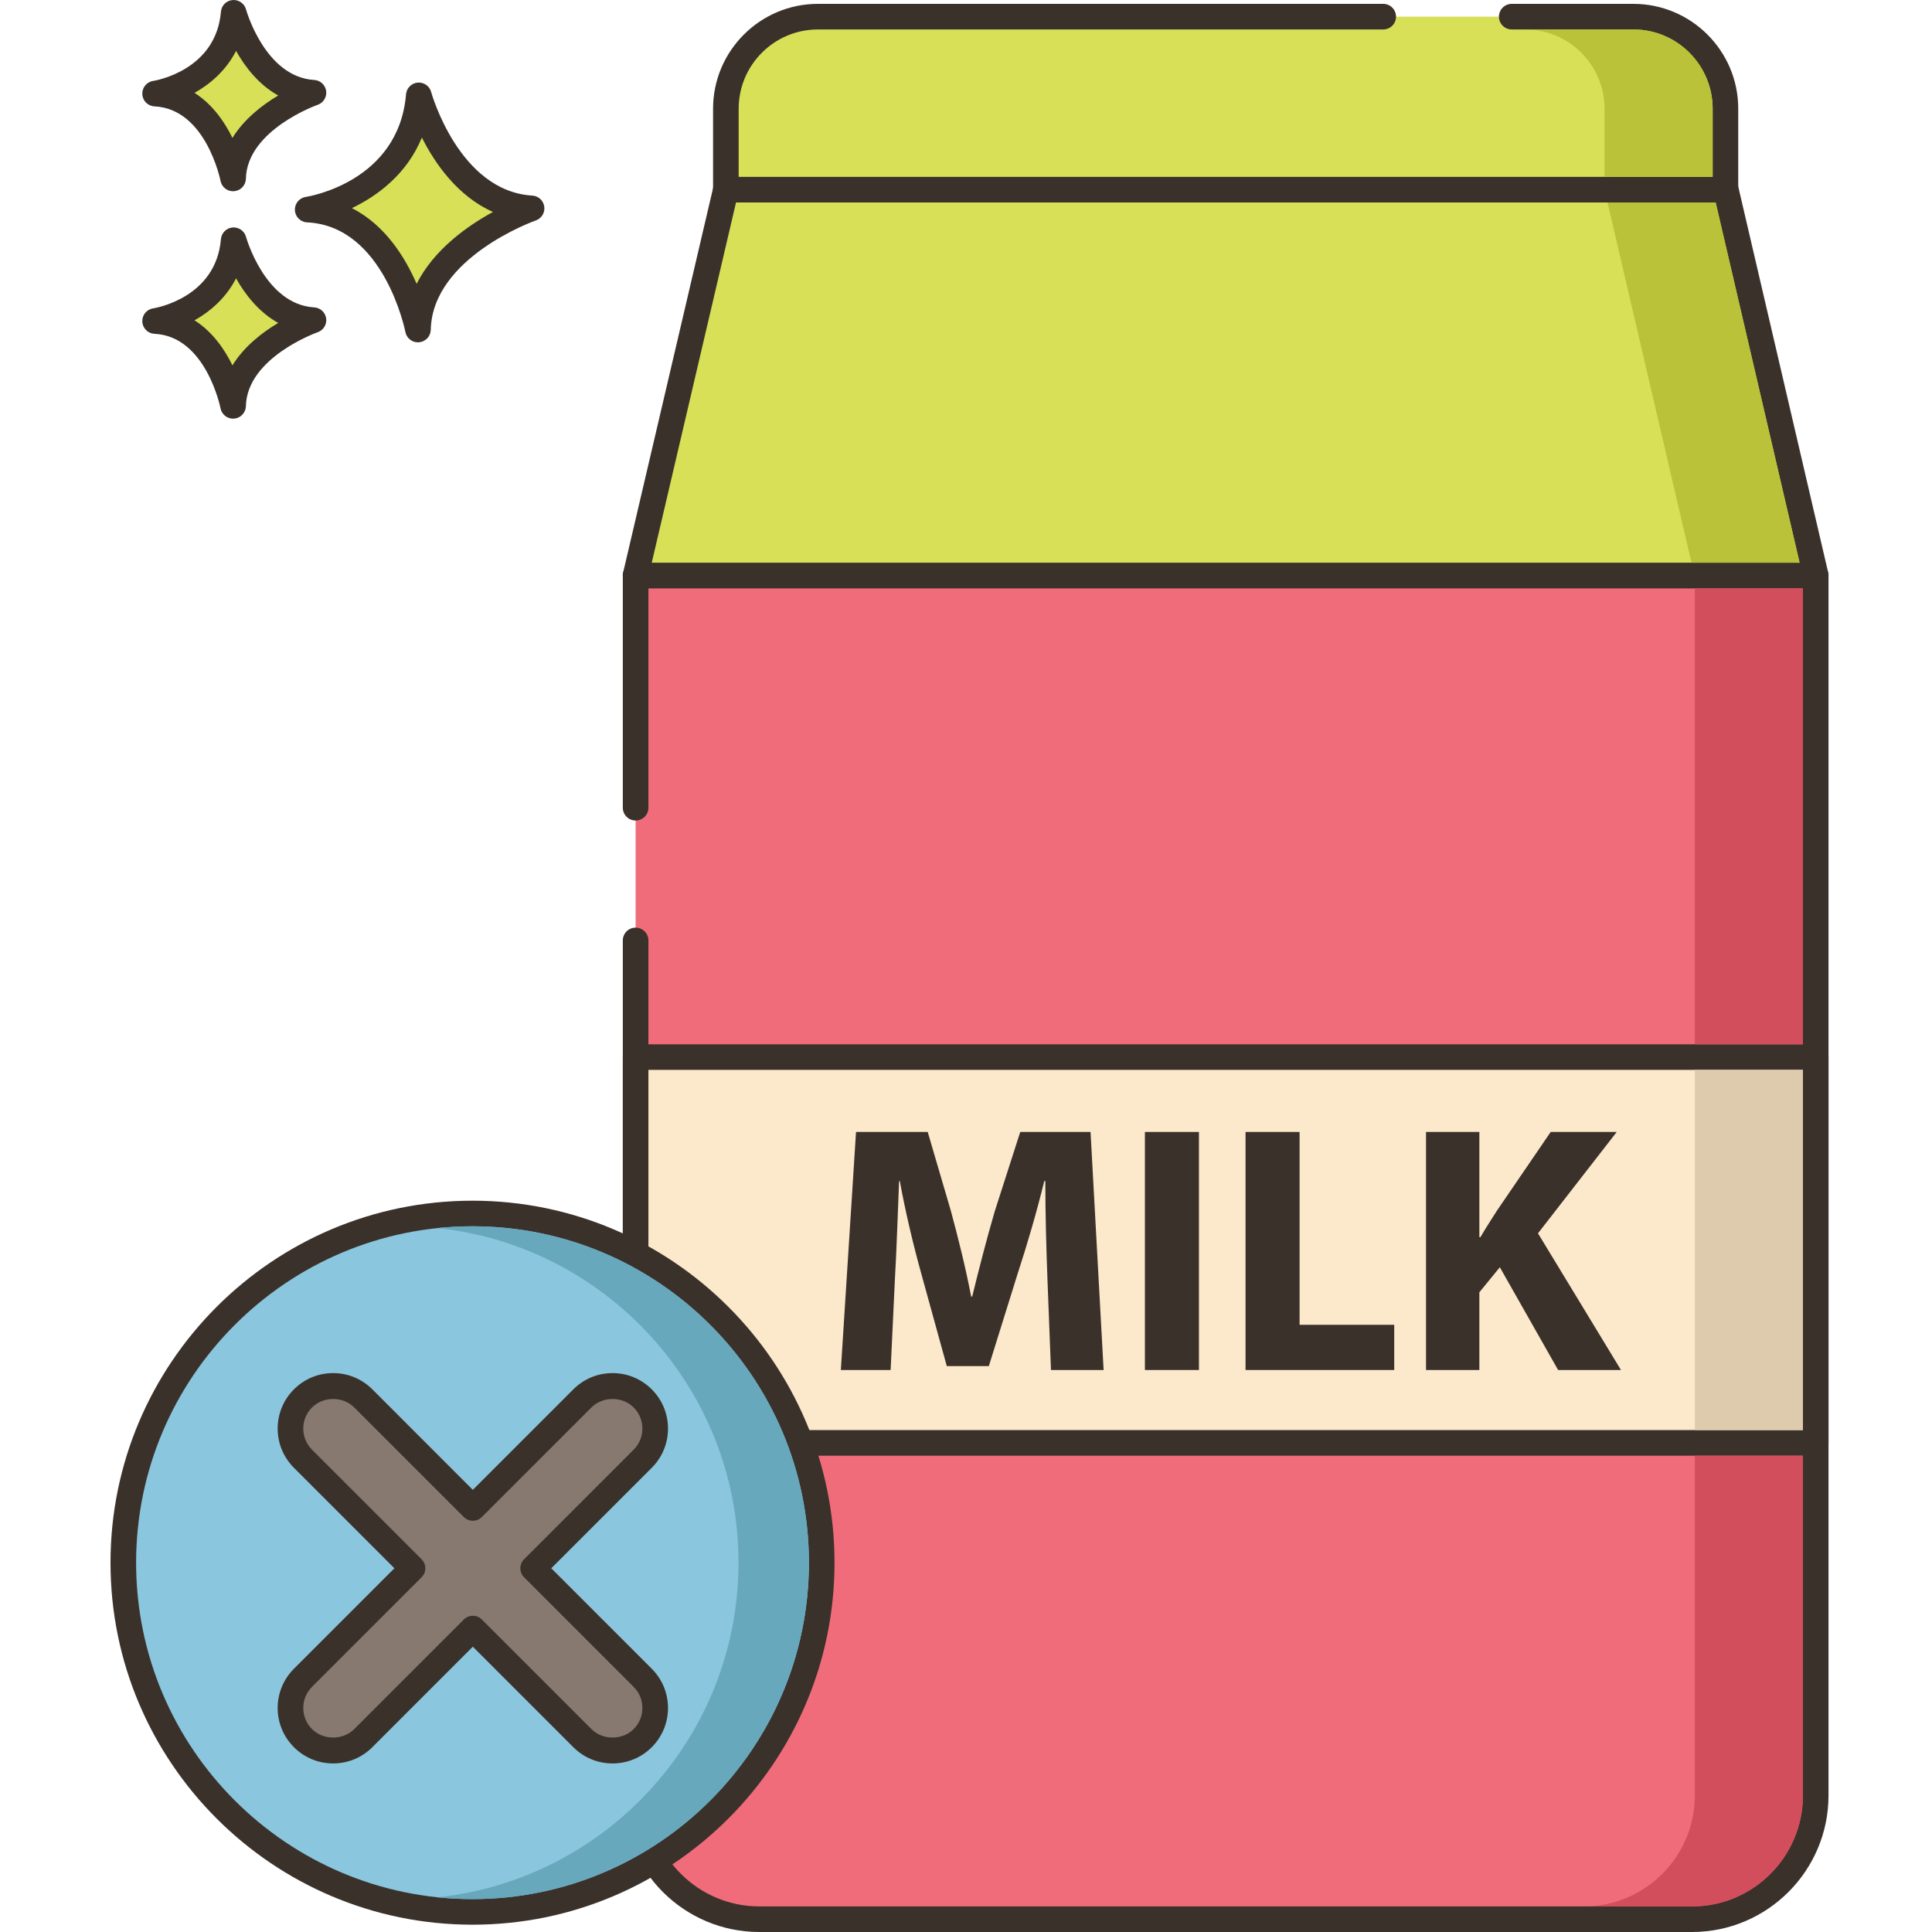 <svg height="452pt" viewBox="-25 0 452 452.904" width="452pt" xmlns="http://www.w3.org/2000/svg"><path d="m72.723 22.352c-1.945 23.129-26.047 26.781-26.047 26.781 20.695.973 25.852 28.117 25.852 28.117.441-19.352 26.641-28.402 26.641-28.402-19.629-1.176-26.445-26.496-26.445-26.496zm0 0" fill="#d7e057"/><path d="m99.348 45.852c-17.207-1.031-23.664-24.051-23.727-24.281-.379-1.406-1.684-2.324-3.168-2.207-1.449.133-2.594 1.285-2.719 2.734-1.719 20.434-22.625 23.93-23.508 24.07-1.527.23-2.625 1.578-2.547 3.121.082 1.539 1.316 2.766 2.855 2.84 18.055.852 22.996 25.438 23.043 25.688.277 1.422 1.52 2.434 2.945 2.434.086 0 .168-.004.254-.012 1.527-.129 2.715-1.387 2.75-2.918.387-17.016 24.383-25.555 24.621-25.637 1.355-.473 2.188-1.828 1.988-3.246-.195-1.418-1.359-2.5-2.789-2.586zm-27.133 20.691c-2.711-6.262-7.418-13.816-15.172-17.754 5.859-2.812 12.816-7.828 16.402-16.543 3.102 6.141 8.398 13.758 16.668 17.441-6.012 3.281-13.844 8.812-17.898 16.855zm0 0" fill="#3a312a"/><path d="m29.328 56.316c-1.379 16.355-18.426 18.941-18.426 18.941 14.637.688 18.285 19.887 18.285 19.887.312-13.688 18.844-20.09 18.844-20.09-13.883-.832-18.703-18.738-18.703-18.738zm0 0" fill="#d7e057"/><path d="m48.211 72.059c-11.535-.691-15.945-16.371-15.988-16.531-.379-1.402-1.734-2.324-3.164-2.203-1.449.129-2.598 1.285-2.719 2.734-1.16 13.742-15.293 16.137-15.887 16.23-1.523.23-2.625 1.578-2.543 3.121.078 1.539 1.312 2.77 2.855 2.844 12.07.566 15.445 17.285 15.477 17.449.273 1.426 1.52 2.441 2.945 2.441.082 0 .168-.004.25-.012 1.531-.125 2.715-1.387 2.754-2.922.258-11.418 16.66-17.266 16.824-17.324 1.352-.465 2.184-1.824 1.992-3.242-.199-1.418-1.371-2.5-2.797-2.586zm-19.172 13.59c-1.848-3.77-4.68-7.895-8.895-10.559 3.715-2.082 7.395-5.262 9.742-9.836 2.117 3.75 5.309 7.91 9.883 10.449-3.699 2.203-7.977 5.48-10.73 9.945zm0 0" fill="#3a312a"/><path d="m29.328 3c-1.379 16.355-18.426 18.941-18.426 18.941 14.637.688 18.285 19.887 18.285 19.887.312-13.691 18.844-20.09 18.844-20.09-13.883-.832-18.703-18.738-18.703-18.738zm0 0" fill="#d7e057"/><path d="m48.211 18.746c-11.535-.691-15.945-16.375-15.988-16.531-.379-1.406-1.734-2.324-3.164-2.203-1.449.129-2.598 1.281-2.719 2.734-1.16 13.742-15.293 16.133-15.887 16.227-1.523.23-2.625 1.582-2.543 3.125.078 1.539 1.312 2.766 2.855 2.84 12.07.57 15.445 17.289 15.477 17.453.273 1.426 1.52 2.441 2.945 2.441.082 0 .168-.004.25-.012 1.531-.129 2.715-1.387 2.754-2.922.258-11.418 16.66-17.27 16.824-17.324 1.352-.469 2.184-1.824 1.992-3.242-.199-1.418-1.371-2.504-2.797-2.586zm-19.172 13.586c-1.848-3.77-4.68-7.895-8.895-10.559 3.715-2.082 7.395-5.262 9.742-9.836 2.117 3.75 5.309 7.91 9.883 10.449-3.699 2.203-7.977 5.48-10.73 9.945zm0 0" fill="#3a312a"/><path d="m123.551 134.906v286c0 16.02 12.98 29 29 29h218.641c16.02 0 29-12.98 29-29v-286zm0 0" fill="#f16c7a"/><path d="m400.191 131.906h-276.641c-1.656 0-3 1.344-3 3v54.445c0 1.656 1.344 3 3 3s3-1.344 3-3v-51.445h270.641v283c0 14.336-11.664 26-26 26h-218.641c-14.336 0-26-11.664-26-26v-200.445c0-1.66-1.344-3-3-3s-3 1.34-3 3v200.445c0 17.641 14.355 32 32 32h218.641c17.645 0 32-14.359 32-32v-286c0-1.656-1.344-3-3-3zm0 0" fill="#3a312a"/><path d="m379.121 44.465h-234.418l-21.156 90.441h276.648zm0 0" fill="#d7e057"/><path d="m403.117 134.223-21.074-90.438c-.316-1.355-1.527-2.32-2.922-2.32h-234.418c-1.395 0-2.602.961-2.922 2.316l-21.156 90.441c-.207.891 0 1.828.57 2.547.57.719 1.434 1.137 2.352 1.137h276.648c.914 0 1.781-.418 2.348-1.133.57-.719.781-1.656.574-2.551zm-275.785-2.316 19.754-84.438h229.656l19.676 84.438zm0 0" fill="#3a312a"/><path d="m123.551 247.805h276.641v90.441h-276.641zm0 0" fill="#fce8cb"/><path d="m400.191 244.805h-276.641c-1.656 0-3 1.344-3 3v90.441c0 1.66 1.344 3 3 3h276.641c1.656 0 3-1.34 3-3v-90.441c0-1.656-1.344-3-3-3zm-3 90.441h-270.641v-84.441h270.641zm0 0" fill="#3a312a"/><path d="m357.453 3.906h-191.164c-11.918 0-21.582 9.664-21.582 21.582v18.98h234.324v-18.98c0-11.918-9.66-21.582-21.578-21.582zm0 0" fill="#d7e057"/><g fill="#3a312a"><path d="m357.453.906h-28.52c-1.656 0-3 1.344-3 3 0 1.66 1.344 3 3 3h28.52c10.246 0 18.582 8.336 18.582 18.582v15.977h-228.328v-15.977c0-10.246 8.336-18.582 18.582-18.582h132.52c1.656 0 3-1.34 3-3 0-1.656-1.344-3-3-3h-132.52c-13.555 0-24.582 11.027-24.582 24.582v18.977c0 1.66 1.344 3 3 3h234.324c1.656 0 3-1.34 3-3v-18.977c.004-13.555-11.023-24.582-24.578-24.582zm0 0"/><path d="m230.195 265.355h-16.477l-5.961 18.547c-1.82 6.211-3.727 13.582-5.301 20.039h-.246c-1.242-6.543-2.98-13.496-4.719-19.953l-5.465-18.629h-16.805l-3.559 55.805h11.672l.996-21.199c.414-6.953.66-15.562.988-23.098h.168c1.324 7.285 3.227 15.234 5.051 21.773l5.961 21.609h9.852l6.789-21.773c2.152-6.539 4.473-14.488 6.211-21.609h.246c0 8.113.25 16.227.496 22.934l.828 21.363h12.34zm0 0"/><path d="m242.941 265.355h12.668v55.805h-12.668zm0 0"/><path d="m279.199 310.562v-45.207h-12.668v55.805h34.855v-10.598zm0 0"/><path d="m335.086 289.117 18.461-23.762h-15.48l-12.668 18.547c-1.242 1.988-2.566 3.973-3.809 6.125h-.246v-24.672h-12.504v55.805h12.504v-18.215l4.797-5.875 13.664 24.09h14.734zm0 0"/></g><path d="m371.852 341.246v79.66c0 14.34-11.68 26-26 26h25.34c14.34 0 26-11.66 26-26v-79.66zm0 0" fill="#d34e5c"/><path d="m371.852 137.906h25.34v106.898h-25.34zm0 0" fill="#d34e5c"/><path d="m376.73 47.465h-25.34l19.68 84.441h25.34zm0 0" fill="#b9c239"/><path d="m371.852 250.805h25.34v84.441h-25.34zm0 0" fill="#decaad"/><path d="m357.449 6.906h-25.34c10.242 0 18.582 8.34 18.582 18.582v15.977h25.34v-15.977c0-10.242-8.34-18.582-18.582-18.582zm0 0" fill="#b9c239"/><path d="m167.176 366.332c0 45.211-36.652 81.859-81.863 81.859s-81.859-36.648-81.859-81.859c0-45.211 36.648-81.863 81.859-81.863s81.863 36.652 81.863 81.863zm0 0" fill="#8ac6dd"/><path d="m85.312 281.469c-46.793 0-84.859 38.07-84.859 84.863 0 46.789 38.066 84.859 84.859 84.859 46.797 0 84.867-38.066 84.867-84.859s-38.07-84.863-84.867-84.863zm0 163.723c-43.48 0-78.859-35.375-78.859-78.859s35.375-78.863 78.859-78.863c43.488 0 78.867 35.379 78.867 78.863s-35.379 78.859-78.867 78.859zm0 0" fill="#3a312a"/><path d="m99.531 367.637 25.68-25.68c3.906-3.902 3.906-10.234 0-14.137-3.902-3.906-10.238-3.906-14.141 0l-25.68 25.68-25.68-25.68c-3.902-3.906-10.238-3.906-14.141 0-3.902 3.902-3.902 10.234 0 14.137l25.684 25.68-25.684 25.684c-3.902 3.902-3.902 10.234 0 14.137 1.953 1.953 4.516 2.93 7.07 2.93 2.559 0 5.121-.973 7.07-2.93l25.68-25.68 25.68 25.68c1.953 1.953 4.516 2.93 7.07 2.93 2.559 0 5.121-.973 7.07-2.93 3.906-3.902 3.906-10.234 0-14.137zm0 0" fill="#87796f"/><path d="m103.777 367.637 23.559-23.555c2.453-2.457 3.805-5.723 3.805-9.195 0-3.469-1.352-6.734-3.805-9.188-2.457-2.457-5.719-3.812-9.195-3.812-3.473 0-6.738 1.355-9.191 3.809l-23.559 23.559-23.555-23.559c-2.457-2.457-5.719-3.809-9.195-3.809-3.473 0-6.738 1.352-9.191 3.809-2.453 2.457-3.809 5.719-3.809 9.191 0 3.473 1.355 6.738 3.809 9.191l23.559 23.559-23.559 23.559c-2.453 2.457-3.809 5.719-3.809 9.191 0 3.473 1.355 6.738 3.809 9.191 2.453 2.457 5.719 3.809 9.191 3.809 3.477 0 6.738-1.352 9.195-3.809l23.555-23.559 23.559 23.559c2.453 2.457 5.719 3.809 9.191 3.809 3.477 0 6.738-1.352 9.195-3.805 2.453-2.457 3.805-5.723 3.805-9.195 0-3.469-1.352-6.734-3.805-9.191zm19.312 37.703c-2.641 2.645-7.25 2.645-9.895-.004l-25.68-25.68c-.586-.586-1.355-.879-2.125-.879-.766 0-1.535.293-2.121.879l-25.68 25.68c-2.641 2.645-7.254 2.648-9.898 0-1.32-1.324-2.051-3.082-2.051-4.949 0-1.871.73-3.629 2.051-4.949l25.68-25.68c1.172-1.172 1.172-3.074 0-4.242l-25.68-25.68c-1.32-1.324-2.051-3.082-2.051-4.949 0-1.871.73-3.629 2.055-4.949 2.641-2.645 7.25-2.648 9.895 0l25.68 25.68c1.172 1.172 3.07 1.172 4.242 0l25.684-25.68c2.641-2.645 7.25-2.648 9.895 0 1.324 1.324 2.051 3.082 2.051 4.949 0 1.867-.727 3.625-2.051 4.949l-25.68 25.68c-1.172 1.172-1.172 3.074 0 4.242l25.68 25.68c1.324 1.324 2.051 3.082 2.051 4.949 0 1.871-.727 3.629-2.051 4.953zm0 0" fill="#3a312a"/><path d="m85.309 287.465c-2.777 0-5.52.141-8.238.422 39.621 4.141 70.602 37.738 70.602 78.441 0 40.719-30.98 74.297-70.602 78.438 2.719.281 5.461.422 8.238.422 43.5 0 78.863-35.359 78.863-78.859 0-43.48-35.363-78.863-78.863-78.863zm0 0" fill="#68a8bc"/></svg>